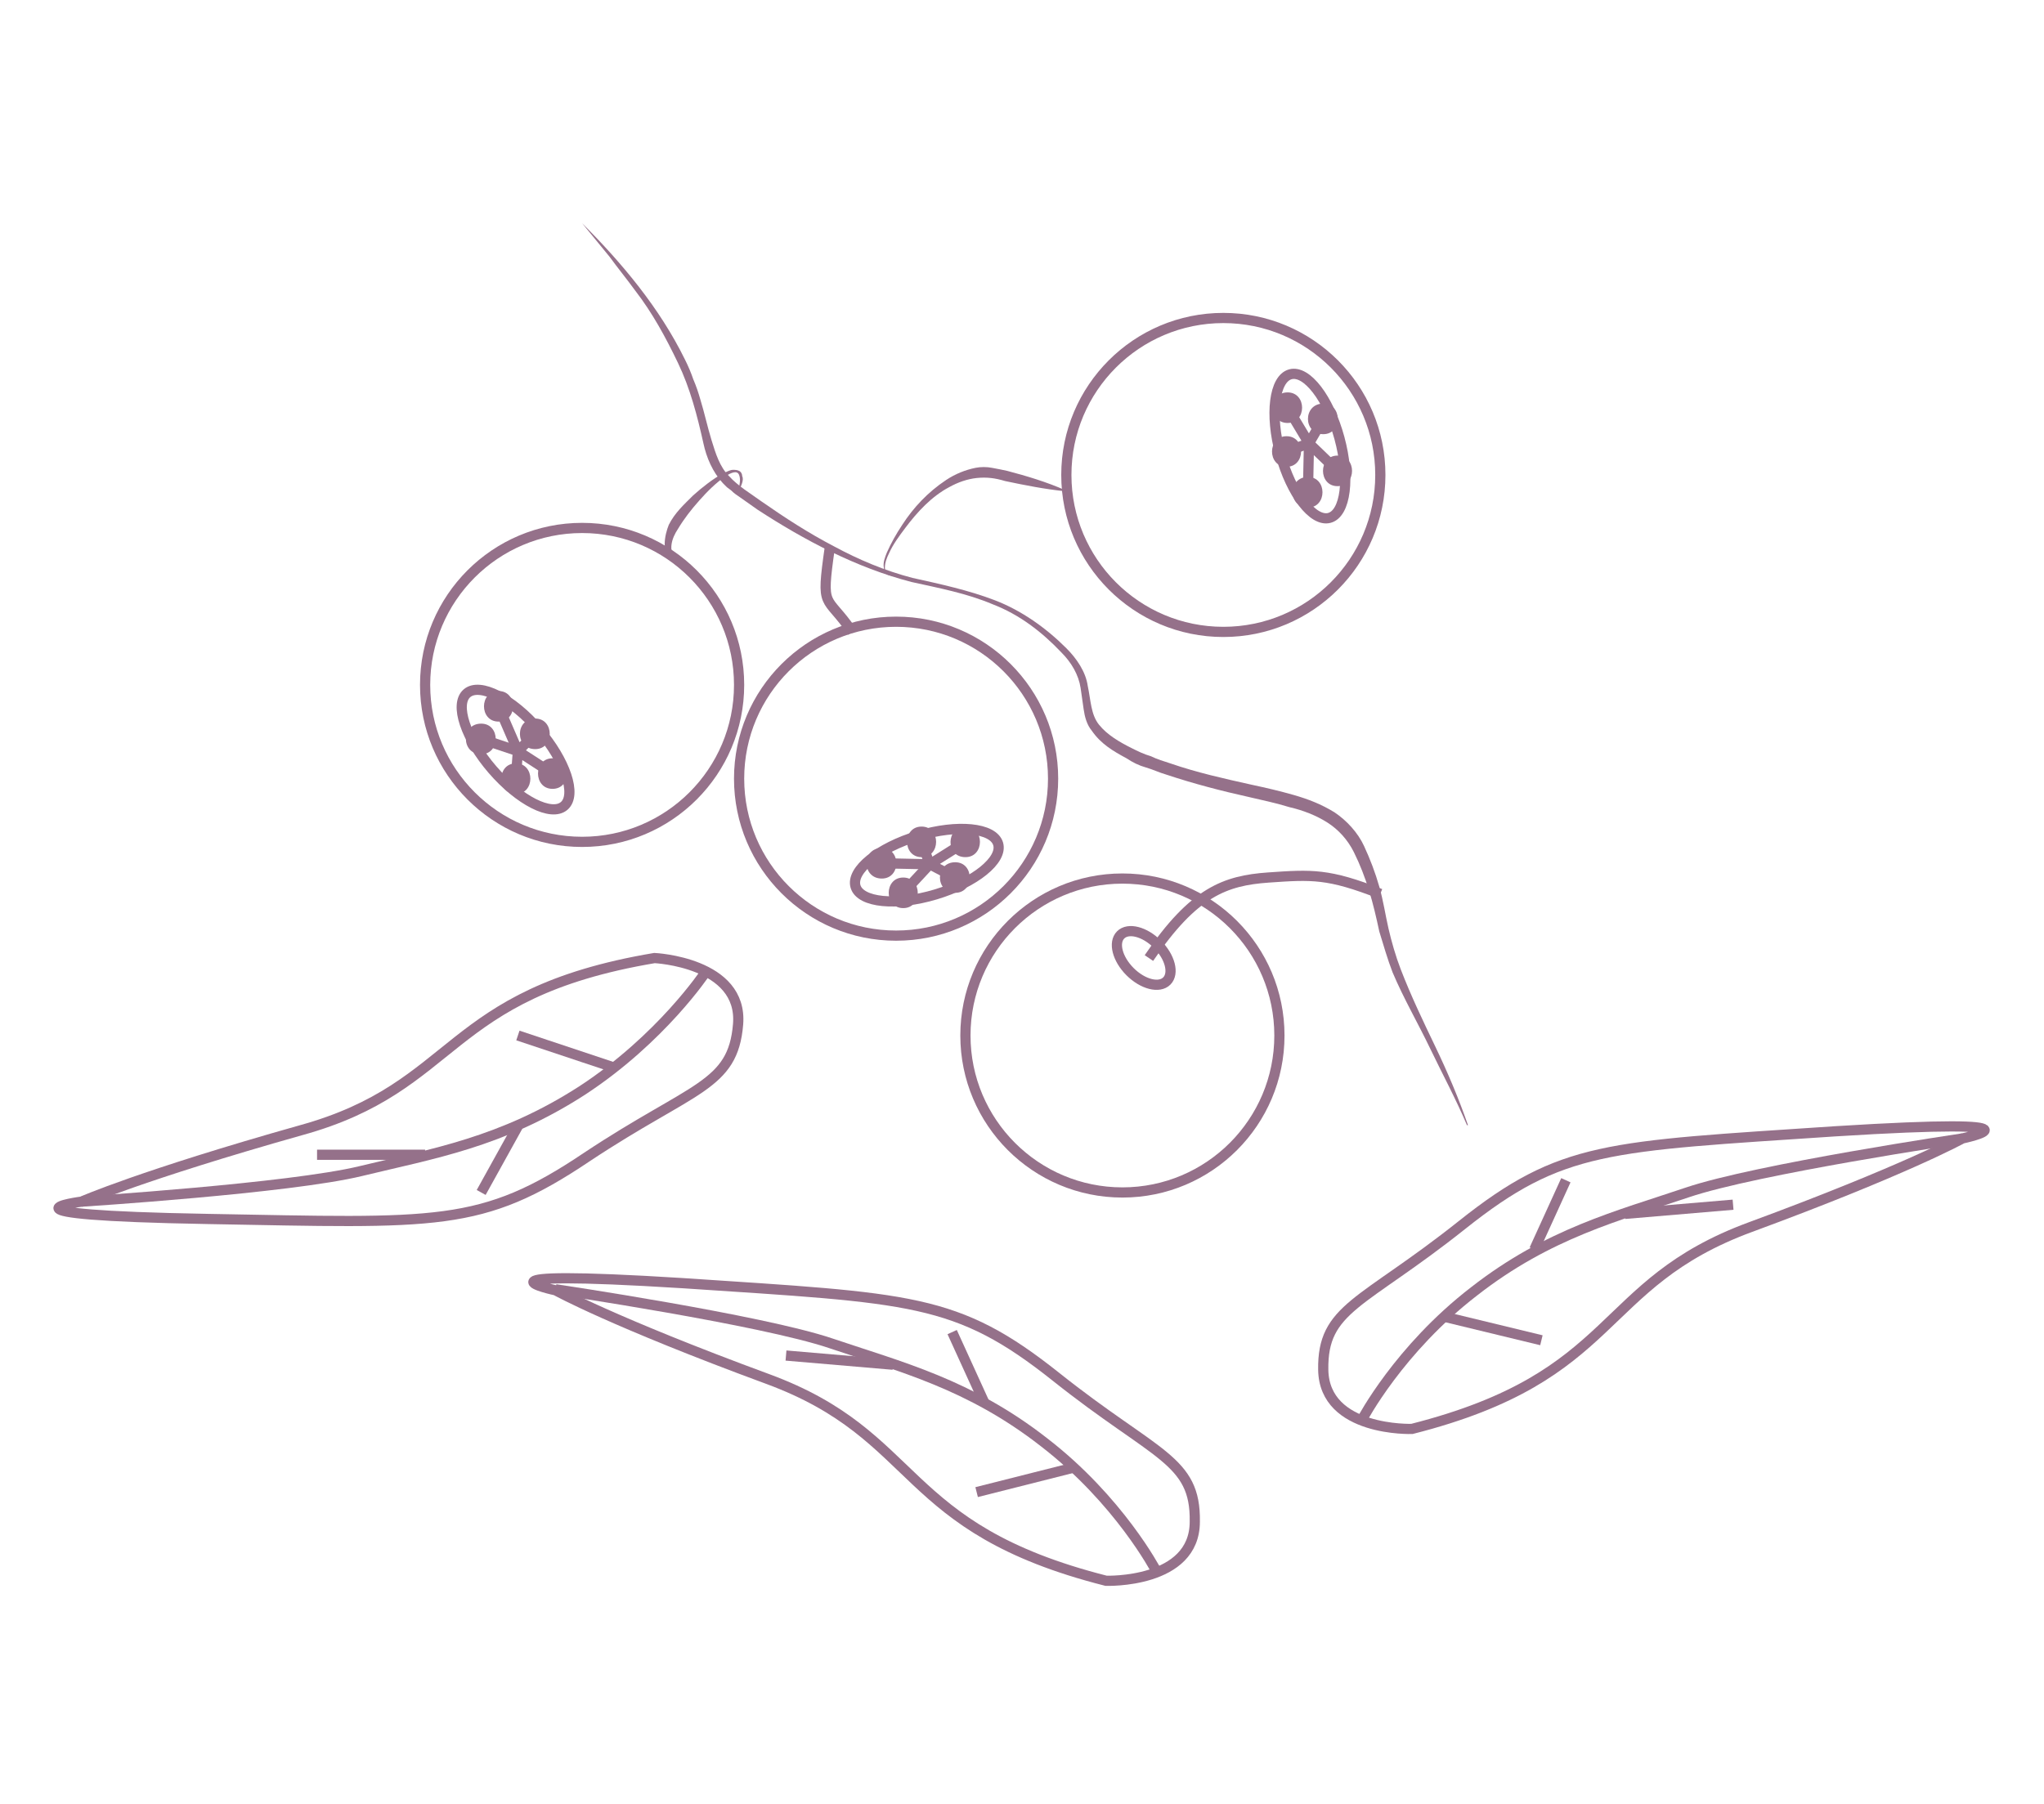 <?xml version="1.0" encoding="utf-8"?>
<!-- Generator: Adobe Illustrator 22.1.0, SVG Export Plug-In . SVG Version: 6.00 Build 0)  -->
<svg version="1.1" id="Layer_1" xmlns="http://www.w3.org/2000/svg" xmlns:xlink="http://www.w3.org/1999/xlink" x="0px" y="0px"
	 width="200.5px" height="177px" viewBox="0 0 200.5 177" style="enable-background:new 0 0 200.5 177;" xml:space="preserve">
<style type="text/css">
	.st0{opacity:0.8;}
	.st1{fill:none;stroke:#7B4D6D;stroke-miterlimit:10;}
	.st2{fill:#7B4D6D;}
</style>
<g class="st0">
	<g>
		<circle class="st1" cx="87.9" cy="76.4" r="15.4"/>
		<ellipse transform="matrix(0.958 -0.287 0.287 0.958 -20.534 29.64)" class="st1" cx="90.9" cy="84.9" rx="7.3" ry="3"/>
		<g>
			<g>
				<g>
					<path class="st2" d="M94.7,84.1c1.9,0,1.9-3,0-3C92.8,81.1,92.7,84.1,94.7,84.1L94.7,84.1z"/>
				</g>
			</g>
			<g>
				<g>
					<path class="st2" d="M93.7,87.6c1.9,0,1.9-3,0-3C91.7,84.6,91.7,87.6,93.7,87.6L93.7,87.6z"/>
				</g>
			</g>
			<g>
				<g>
					<path class="st2" d="M88.6,89.1c1.9,0,1.9-3,0-3S86.7,89.1,88.6,89.1L88.6,89.1z"/>
				</g>
			</g>
			<g>
				<g>
					<path class="st2" d="M86.5,86.2c1.9,0,1.9-3,0-3C84.5,83.2,84.5,86.2,86.5,86.2L86.5,86.2z"/>
				</g>
			</g>
			<g>
				<g>
					<path class="st2" d="M90.4,84.1c1.9,0,1.9-3,0-3S88.5,84.1,90.4,84.1L90.4,84.1z"/>
				</g>
			</g>
			<polyline class="st1" points="94.7,82.6 91.2,84.8 93.7,86.1 			"/>
			<polyline class="st1" points="90.4,82.6 91.2,84.8 86.5,84.7 			"/>
			<line class="st1" x1="88.6" y1="87.6" x2="91.2" y2="84.8"/>
		</g>
	</g>
	<g>
		<circle class="st1" cx="57.1" cy="67.2" r="15.4"/>
		<ellipse transform="matrix(0.757 -0.653 0.653 0.757 -35.726 50.948)" class="st1" cx="50.6" cy="73.5" rx="3" ry="7.3"/>
		<g>
			<g>
				<g>
					<path class="st2" d="M54.2,77.4c1.9,0,1.9-3,0-3S52.3,77.4,54.2,77.4L54.2,77.4z"/>
				</g>
			</g>
			<g>
				<g>
					<path class="st2" d="M50.6,77.9c1.9,0,1.9-3,0-3C48.7,74.9,48.7,77.9,50.6,77.9L50.6,77.9z"/>
				</g>
			</g>
			<g>
				<g>
					<path class="st2" d="M47.2,74c1.9,0,1.9-3,0-3C45.2,71,45.2,74,47.2,74L47.2,74z"/>
				</g>
			</g>
			<g>
				<g>
					<path class="st2" d="M48.9,70.8c1.9,0,1.9-3,0-3S47,70.8,48.9,70.8L48.9,70.8z"/>
				</g>
			</g>
			<g>
				<g>
					<path class="st2" d="M52.5,73.5c1.9,0,1.9-3,0-3C50.5,70.5,50.5,73.5,52.5,73.5L52.5,73.5z"/>
				</g>
			</g>
			<polyline class="st1" points="54.2,75.9 50.8,73.7 50.6,76.4 			"/>
			<polyline class="st1" points="52.5,72 50.8,73.7 48.9,69.3 			"/>
			<line class="st1" x1="47.2" y1="72.5" x2="50.8" y2="73.7"/>
		</g>
	</g>
	<circle class="st1" cx="120" cy="46.6" r="15.4"/>
	<circle class="st1" cx="110.1" cy="101.6" r="15.4"/>
	<ellipse transform="matrix(0.965 -0.262 0.262 0.965 -6.986 35.168)" class="st1" cx="128.5" cy="43.8" rx="3" ry="7.3"/>
	<g>
		<g>
			<g>
				<path class="st2" d="M126.3,41.5c1.9,0,1.9-3,0-3C124.4,38.5,124.4,41.5,126.3,41.5L126.3,41.5z"/>
			</g>
		</g>
		<g>
			<g>
				<path class="st2" d="M129.8,42.6c1.9,0,1.9-3,0-3C127.8,39.6,127.8,42.6,129.8,42.6L129.8,42.6z"/>
			</g>
		</g>
		<g>
			<g>
				<path class="st2" d="M131.2,47.7c1.9,0,1.9-3,0-3S129.3,47.7,131.2,47.7L131.2,47.7z"/>
			</g>
		</g>
		<g>
			<g>
				<path class="st2" d="M128.3,49.8c1.9,0,1.9-3,0-3C126.3,46.8,126.3,49.8,128.3,49.8L128.3,49.8z"/>
			</g>
		</g>
		<g>
			<g>
				<path class="st2" d="M126.2,45.8c1.9,0,1.9-3,0-3S124.3,45.8,126.2,45.8L126.2,45.8z"/>
			</g>
		</g>
		<polyline class="st1" points="126.3,40 128.4,43.5 129.8,41.1 		"/>
		<polyline class="st1" points="126.2,44.3 128.4,43.5 128.3,48.3 		"/>
		<line class="st1" x1="131.2" y1="46.2" x2="128.4" y2="43.5"/>
	</g>
	<g>
		<path class="st2" d="M57.1,21.9c3.9,3.9,7.6,8.3,10.1,13.4c0.3,0.6,0.6,1.3,0.8,1.9c0.3,0.7,0.5,1.3,0.7,2c0.4,1.3,0.7,2.7,1.1,4
			s0.8,2.6,1.7,3.5c0.9,1,2.1,1.7,3.2,2.5c2.3,1.6,4.6,3.1,7.1,4.4c2.4,1.3,5,2.4,7.7,3.1c2.7,0.6,5.5,1.2,8.1,2.2s5,2.7,7,4.7
			c1,1,1.9,2.3,2.1,3.7c0.3,1.4,0.3,2.8,1.1,3.8c0.8,1,2,1.7,3.2,2.3c0.6,0.3,1.2,0.6,1.9,0.8c0.6,0.3,1.3,0.5,1.9,0.7
			c2.6,0.9,5.3,1.5,8,2.1c1.4,0.3,2.7,0.6,4.1,1c1.4,0.4,2.7,0.9,4,1.7c1.2,0.8,2.3,2,2.9,3.3c0.6,1.3,1.1,2.6,1.5,4
			s0.6,2.8,0.9,4.1c0.3,1.3,0.7,2.7,1.2,4c1,2.6,2.2,5.1,3.4,7.6s2.3,5.1,3.2,7.7h-0.1c-1.1-2.6-2.4-5-3.6-7.5
			c-1.2-2.5-2.6-4.9-3.7-7.5c-0.5-1.3-0.9-2.7-1.3-4c-0.3-1.4-0.6-2.7-1-4s-0.9-2.6-1.5-3.8c-0.6-1.2-1.5-2.2-2.6-2.9
			c-1.1-0.7-2.4-1.2-3.7-1.5c-1.3-0.4-2.7-0.7-4-1c-2.7-0.6-5.4-1.3-8.1-2.2c-0.7-0.2-1.3-0.5-2-0.7s-1.3-0.5-1.9-0.9
			c-1.3-0.7-2.5-1.4-3.4-2.7c-0.5-0.6-0.7-1.4-0.8-2.1c-0.1-0.7-0.2-1.4-0.3-2.1c-0.2-1.3-0.9-2.5-1.9-3.5c-1.9-2-4.1-3.7-6.7-4.7
			c-2.6-1.1-5.3-1.6-8-2.2C84,55.7,78.9,53,74.3,50l-1.7-1.2c-0.3-0.2-0.6-0.4-0.9-0.7l-0.4-0.3l-0.4-0.4c-1-1.1-1.6-2.5-1.9-3.9
			c-0.6-2.7-1.3-5.4-2.5-7.9s-2.5-4.9-4.2-7.1c-0.8-1.1-1.7-2.2-2.5-3.3L57.1,21.9L57.1,21.9z"/>
	</g>
	<g>
		<path class="st2" d="M72.4,48.3c0.1-0.6,0.3-1.2,0.1-1.7c-0.2-0.5-0.8-0.2-1.3,0.1c-1,0.7-1.8,1.5-2.6,2.4
			c-0.8,0.9-1.5,1.8-2.1,2.8c-0.6,0.9-1,2.1-0.2,3L66.2,55c-0.6-0.2-1-0.9-1-1.6c0-0.7,0.2-1.4,0.4-1.9c0.6-1.2,1.5-2,2.4-2.9
			c0.9-0.8,1.9-1.6,3-2.2c0.3-0.1,0.6-0.3,0.9-0.3c0.2,0,0.4,0,0.6,0.1s0.3,0.3,0.3,0.5C73,47.1,72.7,47.7,72.4,48.3L72.4,48.3z"/>
	</g>
	<g>
		<path class="st2" d="M87.9,56.5c-0.3,0-0.5,0-0.8-0.1s-0.4-0.4-0.4-0.7c-0.1-0.5,0.1-1,0.3-1.5c0.4-0.9,0.9-1.8,1.5-2.7
			c1.1-1.7,2.5-3.2,4.3-4.4c0.9-0.6,1.9-1,2.9-1.2c0.5-0.1,1.1-0.1,1.6,0c0.6,0.1,1,0.2,1.5,0.3c1.9,0.5,3.9,1.1,5.7,1.9v0.1
			c-2-0.2-4-0.6-5.9-1c-1-0.3-1.8-0.4-2.8-0.3c-0.9,0.1-1.8,0.4-2.7,0.9c-1.7,0.9-3.1,2.4-4.3,4c-0.6,0.8-1.2,1.6-1.6,2.5
			c-0.2,0.4-0.4,0.9-0.4,1.4c0,0.2,0.1,0.5,0.3,0.6C87.4,56.4,87.7,56.4,87.9,56.5L87.9,56.5z"/>
	</g>
	<path class="st1" d="M81.4,53.7C80.5,60,81,58.2,83.6,62"/>
	<path class="st1" d="M112.7,94c4.4-6.5,7.5-7.6,11.7-7.9c4.3-0.3,5.9-0.4,11,1.6"/>
	<ellipse transform="matrix(0.707 -0.707 0.707 0.707 -33.593 106.858)" class="st1" cx="112.2" cy="94" rx="1.9" ry="3.2"/>
	<g>
		<path class="st1" d="M64.2,94c-20.8,3.5-19.1,12.6-34.7,16.9c-15.6,4.4-21.5,7-21.5,7s-10.1,1.3,12.4,1.7s26.8,0.9,37.2-6.1
			c10.4-6.9,14.3-6.9,14.8-13S64.2,94,64.2,94z"/>
		<path class="st1" d="M8,117.9c0,0,20.4-1.3,27.4-3s13.8-2.8,21.7-7.9c7.8-5.1,12.1-11.6,12.1-11.6"/>
		<line class="st1" x1="60.1" y1="104.7" x2="50.8" y2="101.6"/>
		<line class="st1" x1="50.8" y1="110.5" x2="47.2" y2="117"/>
		<line class="st1" x1="41.7" y1="113.3" x2="31.1" y2="113.3"/>
	</g>
	<g>
		<path class="st1" d="M138.5,140.2c20.5-5.2,18-14.2,33.2-19.8c15.2-5.6,20.8-8.7,20.8-8.7s9.9-2.1-12.5-0.7
			c-22.4,1.5-26.8,1.4-36.6,9.2s-13.7,8.1-13.6,14.2C129.9,140.5,138.5,140.2,138.5,140.2z"/>
		<path class="st1" d="M192.5,111.7c0,0-20.2,3-27,5.3s-13.6,4-20.9,9.7c-7.4,5.7-11,12.6-11,12.6"/>
		<line class="st1" x1="141.7" y1="129.2" x2="151.2" y2="131.5"/>
		<line class="st1" x1="150.5" y1="122.6" x2="153.6" y2="115.8"/>
		<line class="st1" x1="159.4" y1="119.1" x2="170" y2="118.2"/>
	</g>
	<g>
		<path class="st1" d="M108.5,155.1c-20.5-5.2-18-14.2-33.2-19.8s-20.8-8.7-20.8-8.7s-9.9-2.1,12.5-0.7c22.4,1.5,26.8,1.4,36.6,9.2
			s13.7,8.1,13.6,14.2C117.2,155.4,108.5,155.1,108.5,155.1z"/>
		<path class="st1" d="M54.5,126.5c0,0,20.2,3,27,5.3s13.6,4,20.9,9.7c7.4,5.7,11,12.6,11,12.6"/>
		<line class="st1" x1="105.3" y1="144" x2="95.8" y2="146.4"/>
		<line class="st1" x1="96.5" y1="137.5" x2="93.4" y2="130.7"/>
		<line class="st1" x1="87.6" y1="133.9" x2="77.1" y2="133"/>
	</g>
</g>
</svg>
